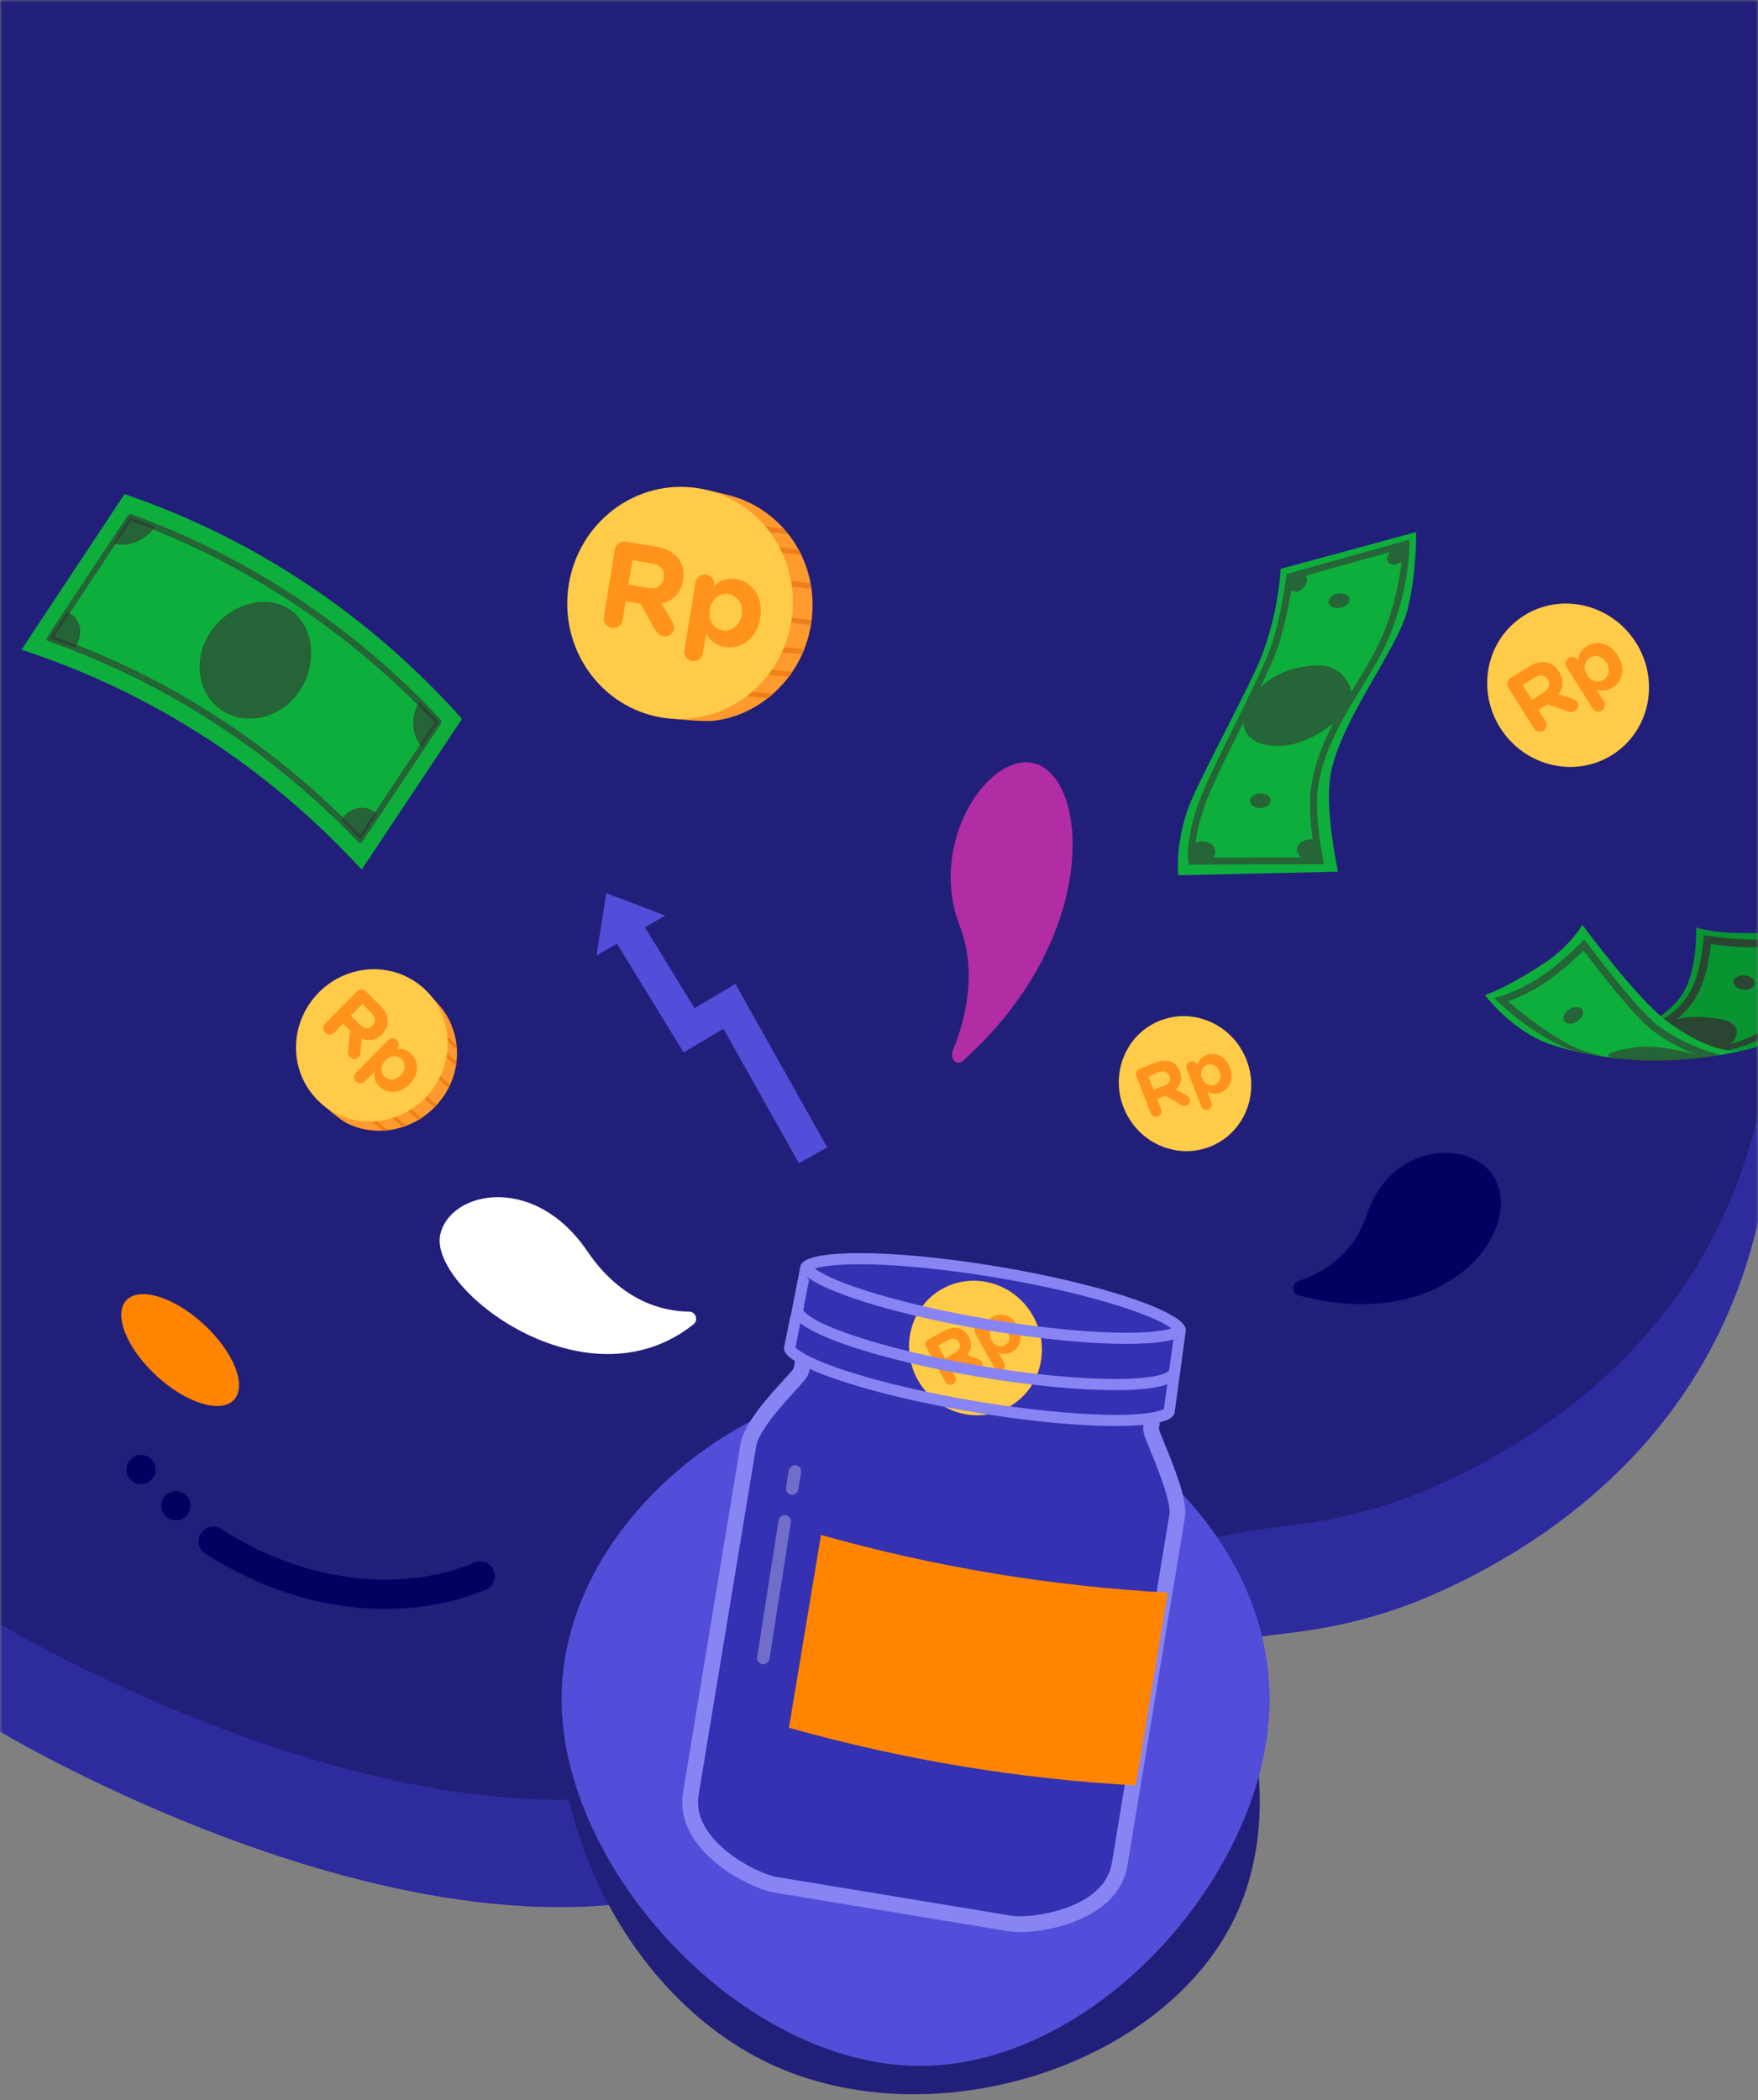 <svg width="360" height="430" viewBox="0 0 360 430" fill="none" xmlns="http://www.w3.org/2000/svg">
<rect x="0" y="0" width="360" height="430" fill="#808080" stroke="none"/>
<mask id="mask0_2_4750" style="mask-type:alpha" maskUnits="userSpaceOnUse" x="0" y="0" width="360" height="430">
<rect width="360" height="430" fill="#C4C4C4"/>
</mask>
<g mask="url(#mask0_2_4750)">
<path d="M-1.52588e-05 354.555C-1.52588e-05 354.555 106.484 418.522 165.487 375.791C209.744 343.751 247.252 336.226 263.247 334.456C273.388 333.339 283.343 330.88 292.72 326.838C315.464 317.021 349.709 295.133 360 250.185V-84H-1.52588e-05V354.555Z" fill="#2E2B9F"/>
<path d="M-1.52588e-05 332.555C-1.52588e-05 332.555 106.484 396.522 165.487 353.791C209.744 321.751 247.252 314.226 263.247 312.456C273.388 311.339 283.343 308.88 292.72 304.838C315.464 295.021 349.709 273.133 360 228.185V-106H-1.52588e-05V332.555Z" fill="#221F7A"/>
<path d="M98.346 322.72C84.852 328.391 64.239 328.716 43.656 315.579" stroke="#030062" stroke-width="6" stroke-linecap="round"/>
<circle cx="36.022" cy="308.301" r="2.5" transform="rotate(-14.941 36.022 308.301)" fill="#030062" stroke="#030062"/>
<circle cx="28.87" cy="300.895" r="2.5" transform="rotate(-14.941 28.87 300.895)" fill="#030062" stroke="#030062"/>
<ellipse rx="7.159" ry="15.009" transform="matrix(0.679 -0.734 0.735 0.678 36.889 276.435)" fill="#FF8500"/>
<path d="M215.587 299.63C248.947 315.396 267.495 361.709 252.99 392.401C238.484 423.092 190.878 438.266 157.518 422.499C124.157 406.733 105.145 360.075 119.65 329.383C134.155 298.692 182.226 283.863 215.587 299.63Z" fill="#221F7A"/>
<path d="M260 347.873C260 383.062 224.628 423 188.409 423C152.189 423 115 383.062 115 347.873C115 312.562 152.189 282 188.409 282C224.628 282 260 312.562 260 347.873Z" fill="#534ED9"/>
<path d="M248.383 234.534C255.176 231.466 258.124 223.314 254.968 216.326C251.812 209.338 243.746 206.16 236.953 209.228C230.161 212.296 227.212 220.448 230.369 227.436C233.525 234.424 241.59 237.602 248.383 234.534Z" fill="#FFCB48"/>
<path d="M235.645 227.939C235.874 228.533 236.524 228.821 237.117 228.592C237.71 228.364 237.999 227.714 237.77 227.12L236.956 225.009L238.653 224.355L241.734 226.179C242.118 226.396 242.512 226.513 242.995 226.327C243.505 226.13 243.853 225.553 243.625 224.959C243.497 224.628 243.274 224.46 242.966 224.278L240.798 223.053C241.785 222.118 242.188 220.901 241.597 219.37L241.587 219.342C241.23 218.418 240.673 217.793 239.908 217.453C239.01 217.055 237.944 217.085 236.716 217.559L233.363 218.851C232.769 219.079 232.481 219.729 232.71 220.323L235.645 227.939ZM236.233 223.133L235.164 220.359L237.275 219.546C238.324 219.142 239.12 219.358 239.477 220.282L239.487 220.31C239.806 221.138 239.434 221.899 238.386 222.303L236.233 223.133Z" fill="#FF931C"/>
<path d="M245.976 226.51C246.204 227.103 246.835 227.383 247.429 227.154C248.022 226.925 248.302 226.295 248.073 225.701L247.222 223.494C247.948 223.895 248.834 224.14 249.952 223.709C251.704 223.034 252.798 221.06 251.846 218.59L251.835 218.562C250.883 216.092 248.72 215.373 246.995 216.037C245.892 216.463 245.393 217.225 245.154 218.126L245.116 218.029C244.888 217.436 244.257 217.156 243.664 217.385C243.07 217.614 242.79 218.244 243.019 218.838L245.976 226.51ZM248.728 222.137C247.748 222.514 246.62 222.014 246.147 220.786L246.136 220.758C245.663 219.53 246.164 218.402 247.143 218.025C248.123 217.647 249.265 218.142 249.738 219.37L249.748 219.398C250.227 220.64 249.708 221.759 248.728 222.137Z" fill="#FF931C"/>
<path d="M330.884 154.076C338.275 148.83 339.891 138.414 334.495 130.811C329.098 123.208 318.732 121.297 311.342 126.543C303.951 131.789 302.334 142.205 307.731 149.808C313.127 157.411 323.493 159.322 330.884 154.076Z" fill="#FFCB48"/>
<path d="M314.145 149.178C314.556 149.832 315.399 150.025 316.053 149.614C316.708 149.202 316.901 148.359 316.489 147.705L315.026 145.375L316.899 144.199L321 145.657C321.509 145.825 322.007 145.874 322.54 145.539C323.103 145.185 323.383 144.415 322.972 143.76C322.743 143.395 322.437 143.247 322.027 143.101L319.155 142.145C320.114 140.799 320.311 139.253 319.249 137.563L319.23 137.532C318.589 136.512 317.778 135.896 316.786 135.67C315.621 135.404 314.356 135.689 313.001 136.54L309.301 138.864C308.646 139.275 308.454 140.118 308.865 140.773L314.145 149.178ZM313.725 143.304L311.803 140.244L314.132 138.781C315.29 138.054 316.29 138.126 316.931 139.146L316.95 139.176C317.524 140.09 317.258 141.086 316.101 141.812L313.725 143.304Z" fill="#FF931C"/>
<path d="M326.139 145.062C326.551 145.716 327.369 145.903 328.023 145.492C328.678 145.081 328.865 144.263 328.454 143.608L326.923 141.172C327.883 141.482 328.998 141.567 330.231 140.792C332.165 139.578 333.009 136.967 331.297 134.241L331.278 134.211C329.566 131.485 326.817 131.131 324.914 132.327C323.695 133.092 323.278 134.118 323.203 135.249L323.136 135.142C322.725 134.488 321.907 134.301 321.252 134.712C320.597 135.123 320.41 135.941 320.822 136.596L326.139 145.062ZM328.404 139.201C327.323 139.88 325.86 139.546 325.009 138.191L324.99 138.161C324.138 136.806 324.472 135.343 325.554 134.664C326.635 133.985 328.112 134.309 328.964 135.665L328.983 135.695C329.844 137.065 329.485 138.522 328.404 139.201Z" fill="#FF931C"/>
<path d="M89.579 226.071C84.502 231.875 76.352 232.928 70.629 229.761C69.403 229.071 66.685 226.733 65.914 226.048C59.681 220.55 61.128 212.852 66.929 206.255C72.749 199.598 80.612 196.997 86.823 202.455C87.675 203.197 90.111 205.938 90.752 206.844C94.778 212.433 94.621 220.386 89.579 226.071Z" fill="#FF9A2E"/>
<path d="M88.879 219.684C88.766 219.845 88.773 220.042 88.895 220.176L91.838 222.743C91.969 222.522 92.061 222.322 92.171 222.062L89.39 219.608C89.228 219.495 89.031 219.501 88.879 219.684Z" fill="#EF7F18"/>
<path d="M90.53 215.232C90.417 215.394 90.423 215.591 90.546 215.725L93.387 218.197C93.437 217.919 93.487 217.641 93.478 217.346L91.002 215.178C90.861 215.103 90.664 215.11 90.53 215.232Z" fill="#EF7F18"/>
<path d="M90.921 212.065C90.808 212.226 90.814 212.423 90.936 212.557L93.535 214.859C93.505 214.525 93.474 214.191 93.444 213.857L91.413 212.049C91.269 211.876 91.034 211.903 90.921 212.065Z" fill="#EF7F18"/>
<path d="M85.768 223.472C85.655 223.634 85.661 223.831 85.784 223.965L88.951 226.761C89.103 226.579 89.276 226.435 89.428 226.253L86.261 223.456C86.138 223.322 85.902 223.35 85.768 223.472Z" fill="#EF7F18"/>
<path d="M82.804 226.329C82.691 226.491 82.697 226.688 82.82 226.822L85.682 229.332C85.914 229.207 86.087 229.063 86.32 228.937L83.275 226.275C83.153 226.141 82.917 226.168 82.804 226.329Z" fill="#EF7F18"/>
<path d="M79.78 227.965C79.667 228.127 79.674 228.324 79.796 228.458L82.455 230.778C82.708 230.69 82.962 230.603 83.215 230.516L80.252 227.91C80.129 227.776 79.893 227.804 79.78 227.965Z" fill="#EF7F18"/>
<path d="M76.371 229.259C76.258 229.421 76.264 229.618 76.387 229.752L78.397 231.521C78.731 231.49 79.065 231.46 79.361 231.45L76.843 229.204C76.681 229.091 76.484 229.098 76.371 229.259Z" fill="#EF7F18"/>
<path d="M65.739 225.901C72.105 231.49 81.926 230.711 87.675 224.162C93.424 217.613 92.924 207.773 86.558 202.185C80.191 196.596 70.37 197.375 64.621 203.924C58.872 210.473 59.372 220.313 65.739 225.901Z" fill="#FFCB48"/>
<path d="M66.579 209.621C66.072 210.136 66.079 210.944 66.595 211.451C67.11 211.957 67.918 211.95 68.425 211.435L70.227 209.601L71.701 211.05L71.261 215.095C71.218 215.594 71.281 216.057 71.701 216.47C72.144 216.906 72.905 216.994 73.412 216.479C73.695 216.191 73.763 215.881 73.807 215.477L74.056 212.658C75.487 213.24 76.936 213.085 78.244 211.755L78.267 211.731C79.057 210.928 79.441 210.057 79.433 209.106C79.424 207.989 78.891 206.901 77.825 205.852L74.912 202.989C74.397 202.483 73.589 202.49 73.082 203.005L66.579 209.621ZM71.829 207.971L74.198 205.562L76.031 207.365C76.942 208.26 77.093 209.186 76.303 209.989L76.28 210.013C75.573 210.732 74.61 210.705 73.699 209.809L71.829 207.971Z" fill="#FF931C"/>
<path d="M72.912 219.64C72.405 220.155 72.412 220.94 72.928 221.446C73.443 221.953 74.227 221.946 74.734 221.431L76.619 219.513C76.544 220.453 76.707 221.485 77.678 222.439C79.2 223.936 81.757 224.14 83.866 221.994L83.889 221.97C85.998 219.825 85.726 217.248 84.228 215.776C83.269 214.833 82.246 214.676 81.202 214.851L81.284 214.767C81.791 214.252 81.784 213.467 81.269 212.961C80.753 212.454 79.969 212.461 79.462 212.976L72.912 219.64ZM78.73 220.434C77.879 219.597 77.867 218.195 78.916 217.129L78.939 217.105C79.988 216.038 81.39 216.026 82.241 216.862C83.092 217.699 83.116 219.113 82.067 220.179L82.044 220.203C80.984 221.282 79.581 221.27 78.73 220.434Z" fill="#FF931C"/>
<path d="M166.242 126.598C165.028 138.15 155.907 146.519 146.113 147.585C144.006 147.799 138.631 147.28 137.087 147.106C124.644 145.746 119.745 135.013 121.162 121.857C122.55 108.612 129.973 98.587 142.356 99.917C144.049 100.091 149.426 101.352 151.001 101.912C160.808 105.298 167.516 115.224 166.242 126.598Z" fill="#FF9A2E"/>
<path d="M159.838 119.343C159.839 119.64 160.018 119.877 160.285 119.936L166.135 120.543C166.105 120.157 166.044 119.831 165.954 119.415L160.401 118.807C160.104 118.808 159.867 118.987 159.838 119.343Z" fill="#EF7F18"/>
<path d="M158.008 112.431C158.009 112.728 158.187 112.965 158.455 113.023L164.097 113.601C163.918 113.216 163.739 112.83 163.47 112.475L158.541 111.954C158.303 111.985 158.066 112.164 158.008 112.431Z" fill="#EF7F18"/>
<path d="M155.739 108.192C155.74 108.489 155.919 108.726 156.186 108.785L161.383 109.364C161.056 108.979 160.728 108.594 160.4 108.209L156.332 107.745C156.005 107.657 155.739 107.895 155.739 108.192Z" fill="#EF7F18"/>
<path d="M159.295 126.707C159.296 127.004 159.475 127.241 159.742 127.299L166.068 127.994C166.096 127.638 166.184 127.311 166.213 126.954L159.888 126.26C159.62 126.201 159.354 126.439 159.295 126.707Z" fill="#EF7F18"/>
<path d="M158.125 132.796C158.126 133.093 158.305 133.33 158.572 133.389L164.274 133.996C164.451 133.639 164.539 133.313 164.716 132.956L158.658 132.32C158.391 132.261 158.124 132.499 158.125 132.796Z" fill="#EF7F18"/>
<path d="M155.822 137.434C155.823 137.731 156.002 137.968 156.269 138.027L161.555 138.576C161.792 138.248 162.028 137.921 162.265 137.594L156.355 136.958C156.088 136.899 155.821 137.137 155.822 137.434Z" fill="#EF7F18"/>
<path d="M152.748 141.986C152.749 142.283 152.927 142.52 153.195 142.578L157.204 143.012C157.589 142.685 157.974 142.357 158.329 142.089L153.281 141.509C152.984 141.51 152.747 141.689 152.748 141.986Z" fill="#EF7F18"/>
<path d="M136.744 147.078C149.431 148.434 160.847 138.953 162.241 125.902C163.636 112.85 154.482 101.171 141.795 99.815C129.108 98.459 117.693 107.941 116.298 120.992C114.903 134.043 124.058 145.723 136.744 147.078Z" fill="#FFCB48"/>
<path d="M123.652 126.306C123.475 127.38 124.185 128.368 125.259 128.545C126.333 128.721 127.322 128.012 127.499 126.938L128.126 123.116L131.199 123.621L134.166 128.982C134.546 129.635 135.026 130.15 135.9 130.293C136.824 130.445 137.838 129.893 138.015 128.819C138.113 128.22 137.929 127.779 137.632 127.243L135.493 123.557C137.76 123.031 139.409 121.583 139.864 118.811L139.873 118.761C140.148 117.087 139.865 115.681 139.03 114.518C138.049 113.151 136.449 112.273 134.226 111.907L128.157 110.91C127.082 110.734 126.094 111.444 125.917 112.518L123.652 126.306ZM128.685 119.719L129.509 114.698L133.331 115.326C135.229 115.638 136.218 116.647 135.943 118.32L135.935 118.37C135.689 119.869 134.48 120.671 132.581 120.359L128.685 119.719Z" fill="#FF931C"/>
<path d="M140.143 133.145C139.966 134.219 140.655 135.179 141.729 135.355C142.803 135.532 143.763 134.843 143.939 133.769L144.596 129.772C145.319 130.994 146.416 132.123 148.439 132.456C151.611 132.977 154.936 131.009 155.671 126.538L155.679 126.488C156.413 122.017 153.843 119.081 150.721 118.568C148.723 118.24 147.326 118.934 146.192 120.056L146.221 119.881C146.398 118.807 145.709 117.847 144.635 117.671C143.561 117.494 142.601 118.183 142.424 119.257L140.143 133.145ZM147.994 129.074C146.221 128.782 144.989 127.066 145.355 124.843L145.363 124.793C145.728 122.57 147.444 121.339 149.217 121.63C150.991 121.921 152.247 123.641 151.882 125.864L151.874 125.914C151.505 128.162 149.768 129.365 147.994 129.074Z" fill="#FF931C"/>
<path d="M241.276 179.222C241.276 179.222 240.529 172.032 243.89 164.049C246.622 157.566 256.358 139.631 258.335 134.417C261.961 124.88 262.252 116.479 262.252 116.479L289.993 108.94C289.993 108.94 290.173 116.547 288.304 124.577C286.405 132.711 274.571 147.291 272.5 158.435C271.162 165.646 274.003 178.476 274.003 178.476L241.276 179.222Z" fill="#0EAE3D"/>
<g opacity="0.6">
<path d="M263.501 117.525L263.431 118.05C263.418 118.148 262.089 127.685 260.08 132.958C258.665 136.659 255.572 142.931 252.576 148.992C250.31 153.587 248.161 157.93 246.803 161.044C242.446 171 243.315 176.307 243.349 176.529L243.436 177.042L271.143 176.933L270.95 176.011C270.929 175.914 268.98 166.386 269.948 160.752C271.239 153.252 274.977 147.105 278.597 141.157C281.181 136.907 283.633 132.891 285.264 128.406C287.099 123.375 287.904 119.014 288.27 116.236C288.661 113.21 288.618 111.399 288.618 111.324L288.595 110.517L263.501 117.525ZM268.552 160.667C267.981 164.015 268.354 168.521 268.801 171.859C267.954 171.811 266.759 172.097 266.292 172.557C265.184 173.643 265.444 174.808 266.52 175.531L248.52 175.605C248.547 175.558 248.573 175.523 248.594 175.47C249.822 173.066 246.874 171.578 244.828 172.596C244.839 172.533 244.843 172.475 244.849 172.406C245.127 170.159 245.923 166.435 248.098 161.471C249.447 158.386 251.583 154.066 253.842 149.489C254.102 148.963 254.361 148.437 254.621 147.911C254.685 150.329 256.435 152.523 261.155 152.734C265.515 152.93 270.031 150.602 273.066 148.026C271.04 151.889 269.346 156.008 268.552 160.667ZM283.94 128.061C282.361 132.388 279.955 136.339 277.41 140.52C277.167 140.913 276.929 141.312 276.686 141.706C276.308 138.875 273.529 136.096 269.908 136.233C266.304 136.375 261.524 137.296 258.079 140.788C259.467 137.868 260.66 135.253 261.398 133.309C262.806 129.613 263.871 124.067 264.414 120.777C265.075 121.302 265.794 121.367 266.701 120.581C267.416 119.958 268.015 118.69 267.381 117.969C267.355 117.941 267.323 117.908 267.29 117.886L284.708 113.027C282.956 114.998 285.094 116.563 286.995 114.959C286.706 117.941 285.921 122.623 283.94 128.061Z" fill="#333333"/>
<path d="M255.989 163.787C255.832 164.619 256.642 165.363 257.796 165.457C258.956 165.545 260.02 164.948 260.182 164.122C260.339 163.29 259.529 162.546 258.375 162.452C257.221 162.358 256.151 162.961 255.989 163.787Z" fill="#333333"/>
<path d="M274.258 121.494C273.079 121.584 272.095 122.327 272.065 123.154C272.029 123.987 272.954 124.589 274.139 124.504C275.319 124.413 276.302 123.67 276.332 122.843C276.357 122.01 275.432 121.409 274.258 121.494Z" fill="#333333"/>
</g>
<path d="M329.09 213.658L354.015 215.561L356.571 215.153C361.005 214.29 364.517 213.006 369.52 207.072C374.396 201.3 375.771 187.183 375.771 187.183C375.771 187.183 369.81 190.689 360.329 191.014C350.848 191.34 347.313 189.885 347.313 189.885C347.313 189.885 347.793 199.342 344.01 204.278C339.306 210.444 329.09 213.658 329.09 213.658Z" fill="#089531"/>
<path d="M339.398 210.91C339.422 210.902 339.623 210.837 339.962 210.698C341.083 212.166 346.342 214.539 346.342 214.539L349.805 214.754L350.021 215.752C358.754 214.528 364.854 211.32 368.16 206.217C369.792 203.694 371.138 200.415 372.158 196.477C372.917 193.556 373.188 191.395 373.203 191.306L373.342 190.178L372.23 190.425C372.166 190.442 365.378 191.945 361.676 192.272C356.658 192.718 349.833 191.619 349.76 191.611L348.888 191.471L348.828 192.35C348.828 192.398 348.476 197.324 346.932 201.264C345.913 203.873 344.254 206.033 342.003 207.681C340.315 208.923 338.905 209.39 338.889 209.39L339.398 210.91ZM348.436 201.844C349.685 198.647 350.19 194.961 350.359 193.316C352.386 193.604 357.619 194.244 361.822 193.866C364.726 193.609 369.305 192.681 371.433 192.235C370.995 194.743 369.696 200.89 366.807 205.354C364.366 209.114 360.202 212.151 354.384 213.794C356.046 212.222 356.734 209.503 352.395 208.688C348.493 207.96 345.549 208.161 343.38 208.649C345.052 207.334 347.138 205.163 348.436 201.844Z" fill="#333333" fill-opacity="0.8"/>
<path d="M357.011 202.635C358.214 202.75 359.252 202.188 359.328 201.382C359.405 200.576 358.489 199.831 357.286 199.717C356.082 199.603 355.044 200.164 354.968 200.97C354.892 201.777 355.808 202.521 357.011 202.635Z" fill="#333333" fill-opacity="0.8"/>
<path d="M356.571 215.153C356.571 215.153 350.831 216.304 341.163 208.943C334.987 204.247 324.043 189.375 324.043 189.375C324.043 189.375 321.508 193.659 316.635 196.933C308.715 202.255 304.074 203.754 304.074 203.754C304.074 203.754 309.708 211.258 317.729 213.914C337.068 220.319 356.571 215.153 356.571 215.153Z" fill="#0EAE3D"/>
<path d="M306.891 205.254C307.126 205.478 312.74 210.854 319.327 213.961C320.29 214.415 321.301 214.845 322.344 215.242C325.447 216.007 328.517 216.498 331.472 216.796C333.298 217.116 335.462 217.338 339.457 217.292C344.275 217.242 348.968 216.539 348.968 216.539C350.242 216.387 351.242 216.188 352.242 216.022C349.461 215.255 344.198 213.479 339.514 209.991C335.105 206.703 325.057 193.197 324.951 193.06L324.431 192.362L323.821 192.978C323.789 193.01 320.217 196.599 316.672 199.189C311.969 202.623 307.247 203.995 307.199 204.011L305.958 204.364L306.891 205.254ZM317.558 200.385C320.355 198.347 323.085 195.778 324.274 194.627C326.42 197.484 334.581 208.165 338.624 211.181C341.736 213.5 345.151 215.093 347.763 216.103C345.063 215.247 339.002 213.814 334.672 214.466C329.656 215.226 328.345 216.079 330.123 216.529C327.223 216.11 323.709 215.412 319.393 212.808C314.81 210.037 310.7 206.667 308.843 205.025C310.623 204.379 314.061 202.934 317.558 200.385Z" fill="#333333" fill-opacity="0.6"/>
<path d="M322.941 209.155C323.97 208.52 324.457 207.446 324.033 206.755C323.61 206.065 322.423 206.023 321.394 206.657C320.364 207.291 319.877 208.365 320.301 209.056C320.732 209.739 321.911 209.789 322.941 209.155Z" fill="#333333" fill-opacity="0.6"/>
<path d="M25.501 101.169C52.319 110.334 75.764 126.135 94.608 147.178C87.763 157.474 80.917 167.768 74.071 178.063C54.976 157.299 31.336 141.831 4.394 133.028C11.429 122.407 18.465 111.787 25.501 101.169Z" fill="#0EAE3D"/>
<path opacity="0.6" d="M26.863 105.278C26.91 105.283 26.957 105.294 27.002 105.309C51.231 114.181 72.585 128.501 90.194 147.257C90.304 147.375 90.371 147.547 90.379 147.735C90.388 147.924 90.337 148.111 90.24 148.259C84.898 156.292 79.555 164.323 74.211 172.357C74.008 172.663 73.656 172.716 73.422 172.47C55.633 153.926 34.134 139.853 9.807 131.246C9.659 131.194 9.555 131.084 9.522 130.94C9.487 130.796 9.524 130.631 9.624 130.48C15.104 122.213 20.583 113.946 26.065 105.68C26.244 105.408 26.578 105.249 26.863 105.278ZM89.039 147.922C71.637 129.536 50.617 115.461 26.805 106.652C21.577 114.535 16.352 122.416 11.127 130.299C35.027 138.868 56.176 152.723 73.743 170.918C78.841 163.252 83.941 155.588 89.039 147.922Z" fill="#333333"/>
<path opacity="0.6" d="M15.379 132.586C17.245 129.807 16.561 126.325 13.714 125.354C12.537 127.128 11.363 128.903 10.186 130.677C11.928 131.289 13.657 131.925 15.379 132.586ZM31.795 107.844C29.843 110.685 25.988 112.311 23.097 111.2C24.272 109.427 25.449 107.653 26.624 105.88C28.356 106.513 30.079 107.166 31.795 107.844ZM69.832 167.882C71.712 165.024 75.222 164.578 77.234 166.739C76.086 168.464 74.94 170.187 73.792 171.912C72.493 170.546 71.175 169.201 69.832 167.882ZM85.901 143.733C83.869 146.664 84.383 150.756 86.384 152.982C87.531 151.26 88.678 149.535 89.824 147.81C88.537 146.43 87.232 145.067 85.901 143.733ZM43.065 129.462C46.834 123.802 54.282 121.438 59.309 124.765C64.303 128.071 65.135 135.8 61.371 141.46C57.581 147.161 50.401 148.687 45.504 145.511C40.576 142.315 39.271 135.165 43.065 129.462Z" fill="#333333"/>
<path d="M293.024 264.284C306.026 258.689 310.71 245.965 304.889 239.602C299.101 233.277 284.426 234.856 279.888 248.732C277.151 257.103 270.624 260.737 265.876 262.302C264.411 262.785 264.456 264.849 265.936 265.243C277.054 268.195 286.185 267.226 293.02 264.286C293.022 264.285 293.022 264.285 293.024 264.284Z" fill="#030062"/>
<path d="M90.165 252.74C87.689 263.788 119.969 288.721 142.003 271.166C143.084 270.303 142.472 268.569 141.089 268.559C136.047 268.523 127.393 266.686 120.228 256.138C113.313 245.962 103.793 243.773 97.293 245.828C93.604 246.994 90.887 249.526 90.165 252.74Z" fill="white"/>
<path d="M217.057 187.989C223.061 169.951 217.917 155.035 209.177 156.138C200.489 157.235 190.481 173.87 196.522 189.54C200.166 198.993 197.714 208.697 195.197 214.907C194.419 216.824 195.862 218.399 197.249 217.156C207.662 207.815 213.899 197.475 217.055 187.994C217.056 187.992 217.056 187.992 217.057 187.989Z" fill="#B22DA4"/>
<path d="M239.16 289.139L241.792 273.201L239.19 269.57L223.396 264.401L204.281 259.964L182.26 257.609L165.438 258.672L161.874 276.377L164.117 278.303L163.397 282.666L153.03 295.04L141.195 366.716L143.391 376.683L156.697 385.283L207.079 394.242L220.889 392.041L229.391 383.2L231.855 364.399L241.015 308.928L236.32 294.707L235.588 291.384L239.16 289.139Z" fill="#3531B3"/>
<path d="M207.131 287.769C213.445 283.808 215.26 275.331 211.186 268.836C207.111 262.34 198.689 260.285 192.375 264.246C186.061 268.207 184.246 276.684 188.32 283.179C192.395 289.675 200.817 291.729 207.131 287.769Z" fill="#FFCB48"/>
<path d="M193.616 282.962C193.923 283.519 194.606 283.717 195.163 283.41C195.72 283.103 195.917 282.42 195.61 281.863L194.518 279.881L196.111 279.003L199.41 280.393C199.82 280.555 200.226 280.618 200.68 280.368C201.159 280.104 201.425 279.484 201.118 278.927C200.947 278.617 200.703 278.481 200.373 278.342L198.059 277.422C198.91 276.362 199.144 275.102 198.351 273.665L198.337 273.639C197.859 272.771 197.221 272.227 196.418 271.995C195.474 271.722 194.422 271.897 193.269 272.532L190.122 274.267C189.566 274.574 189.368 275.257 189.675 275.814L193.616 282.962ZM193.547 278.12L192.112 275.517L194.093 274.425C195.077 273.882 195.896 273.988 196.374 274.856L196.388 274.882C196.817 275.659 196.551 276.464 195.567 277.006L193.547 278.12Z" fill="#FF931C"/>
<path d="M203.658 280.145C203.965 280.701 204.628 280.893 205.185 280.586C205.741 280.279 205.933 279.616 205.626 279.059L204.484 276.987C205.257 277.287 206.169 277.409 207.217 276.831C208.862 275.924 209.678 273.82 208.399 271.502L208.385 271.476C207.107 269.158 204.866 268.739 203.248 269.631C202.212 270.202 201.821 271.025 201.706 271.95L201.656 271.859C201.349 271.302 200.686 271.111 200.13 271.418C199.573 271.725 199.381 272.388 199.688 272.945L203.658 280.145ZM205.791 275.439C204.872 275.946 203.687 275.603 203.051 274.451L203.037 274.425C202.402 273.272 202.744 272.087 203.664 271.58C204.583 271.073 205.781 271.409 206.417 272.561L206.431 272.587C207.074 273.753 206.711 274.932 205.791 275.439Z" fill="#FF931C"/>
<path fill-rule="evenodd" clip-rule="evenodd" d="M229.557 267.529C222.633 265.305 213.585 263.202 204.08 261.607C203.872 261.572 203.661 261.537 203.452 261.502L203.45 261.502C194.072 259.953 184.978 259.024 177.844 258.884C171.223 258.755 168.172 259.329 166.845 259.746C166.9 259.787 166.958 259.829 167.021 259.873L163.9 259.357C163.902 259.323 163.906 259.288 163.911 259.254C164.51 255.689 182.317 255.698 203.826 259.249C204.035 259.284 204.248 259.319 204.458 259.354C226.04 262.976 243.094 268.781 242.829 272.391L242.829 272.391C242.827 272.425 242.823 272.46 242.818 272.494L242.814 272.513L241.454 282.516L240.855 282.417L240.854 282.418L241.454 282.517L240.526 289.34L240.496 289.336C240.352 290.195 239.194 290.845 237.214 291.285L237.507 291.334L237.328 292.416C237.284 292.68 237.82 293.989 238.57 295.822C240.317 300.088 243.223 307.188 242.672 310.524L230.882 381.93C228.876 394.073 211.454 396.245 206.688 395.458L182.566 391.476L158.445 387.493C153.678 386.705 137.879 379.048 139.884 366.905L151.675 295.499C152.343 291.451 157.574 285.727 160.534 282.487C161.702 281.209 162.516 280.318 162.557 280.069L162.785 278.691C161.21 277.683 160.413 276.742 160.551 275.922L161.872 269.376L162.513 269.482L162.513 269.482L161.936 269.386L162.108 268.501C162.091 268.357 162.122 268.219 162.185 268.102L163.867 259.458L163.899 259.504C163.896 259.455 163.897 259.406 163.9 259.358L167.021 259.873C168.249 260.736 171.032 262.247 177.171 264.219C184.095 266.444 193.143 268.547 202.648 270.142C202.856 270.177 203.066 270.212 203.273 270.246L203.274 270.246C212.653 271.795 221.748 272.725 228.883 272.864C235.504 272.994 238.556 272.419 239.882 272.001C239.828 271.961 239.769 271.919 239.707 271.875L239.708 271.875C238.479 271.012 235.696 269.501 229.557 267.529ZM165.797 280.286L165.746 280.597C165.548 281.792 164.939 282.459 162.923 284.666L162.919 284.67C161.474 286.251 159.496 288.417 157.828 290.635C155.515 293.71 154.979 295.333 154.864 296.027L143.074 367.432C142.721 369.567 143.068 371.596 144.133 373.635C145.098 375.48 146.626 377.271 148.677 378.957C152.461 382.068 157.057 383.985 158.972 384.301L183.093 388.284L207.215 392.267C209.129 392.583 214.098 392.246 218.681 390.516C221.166 389.579 223.189 388.375 224.696 386.937C226.36 385.348 227.34 383.539 227.693 381.404L239.483 309.998C239.538 309.667 239.622 308.294 238.405 304.51C237.569 301.908 236.422 299.105 235.583 297.056L235.578 297.044L235.578 297.043C234.292 293.902 233.946 293.058 234.139 291.889L234.163 291.743C226.95 292.442 214.316 291.608 200.078 289.257C199.862 289.221 199.646 289.185 199.429 289.149C184.961 286.721 172.498 283.341 165.797 280.286ZM240.258 274.383L240.498 274.206C234.942 275.915 220.106 275.34 202.903 272.5C202.693 272.465 202.481 272.43 202.271 272.395C184.33 269.385 169.519 264.865 165.184 261.352L165.683 262.07L164.475 268.282C164.894 268.926 166.685 270.679 174.273 273.293C181.295 275.713 190.776 277.987 200.968 279.697C211.158 281.408 220.865 282.352 228.293 282.357C238.53 282.364 239.394 280.616 239.397 280.599L239.475 280.139L240.258 274.383ZM238.399 288.052L239.025 283.45C237.143 284.139 233.928 284.636 228.429 284.641C221.01 284.648 211.364 283.729 201.205 282.052C201.103 282.035 201 282.018 200.898 282C200.795 281.983 200.692 281.966 200.589 281.949C190.205 280.207 180.548 277.883 173.397 275.407C168.33 273.653 165.469 272.165 163.889 270.918L162.886 275.89C163.416 276.44 165.673 278.261 173.979 280.913C181.001 283.154 190.174 285.279 199.809 286.896C200.024 286.932 200.238 286.967 200.452 287.003C209.958 288.572 219.174 289.521 226.402 289.676C235.011 289.86 237.67 288.871 238.318 288.536L238.399 288.052Z" fill="#8884F3"/>
<rect width="2.551" height="30.897" rx="1.275" transform="matrix(-0.988 -0.156 -0.155 0.988 162.156 310.434)" fill="white" fill-opacity="0.3"/>
<rect width="2.551" height="6.159" rx="1.275" transform="matrix(-0.988 -0.156 -0.155 0.988 164.239 300.203)" fill="white" fill-opacity="0.3"/>
<path d="M161.559 353.76C184.726 360.293 208.549 364.252 232.585 365.565C234.772 352.407 236.958 339.248 239.145 326.09C215.11 324.777 191.288 320.818 168.12 314.286C165.933 327.444 163.746 340.602 161.559 353.76Z" fill="#FF8500"/>
<path d="M124.14 182.87L136.216 187.462L122.167 195.639L124.14 182.87Z" fill="#534ED9"/>
<path d="M163.603 238.169L169.387 234.92L150.591 201.46L142.224 206.437L131.539 188.99L125.881 192.456L139.988 215.489L148.137 210.639L163.603 238.169Z" fill="#534ED9"/>
</g>
</svg>
